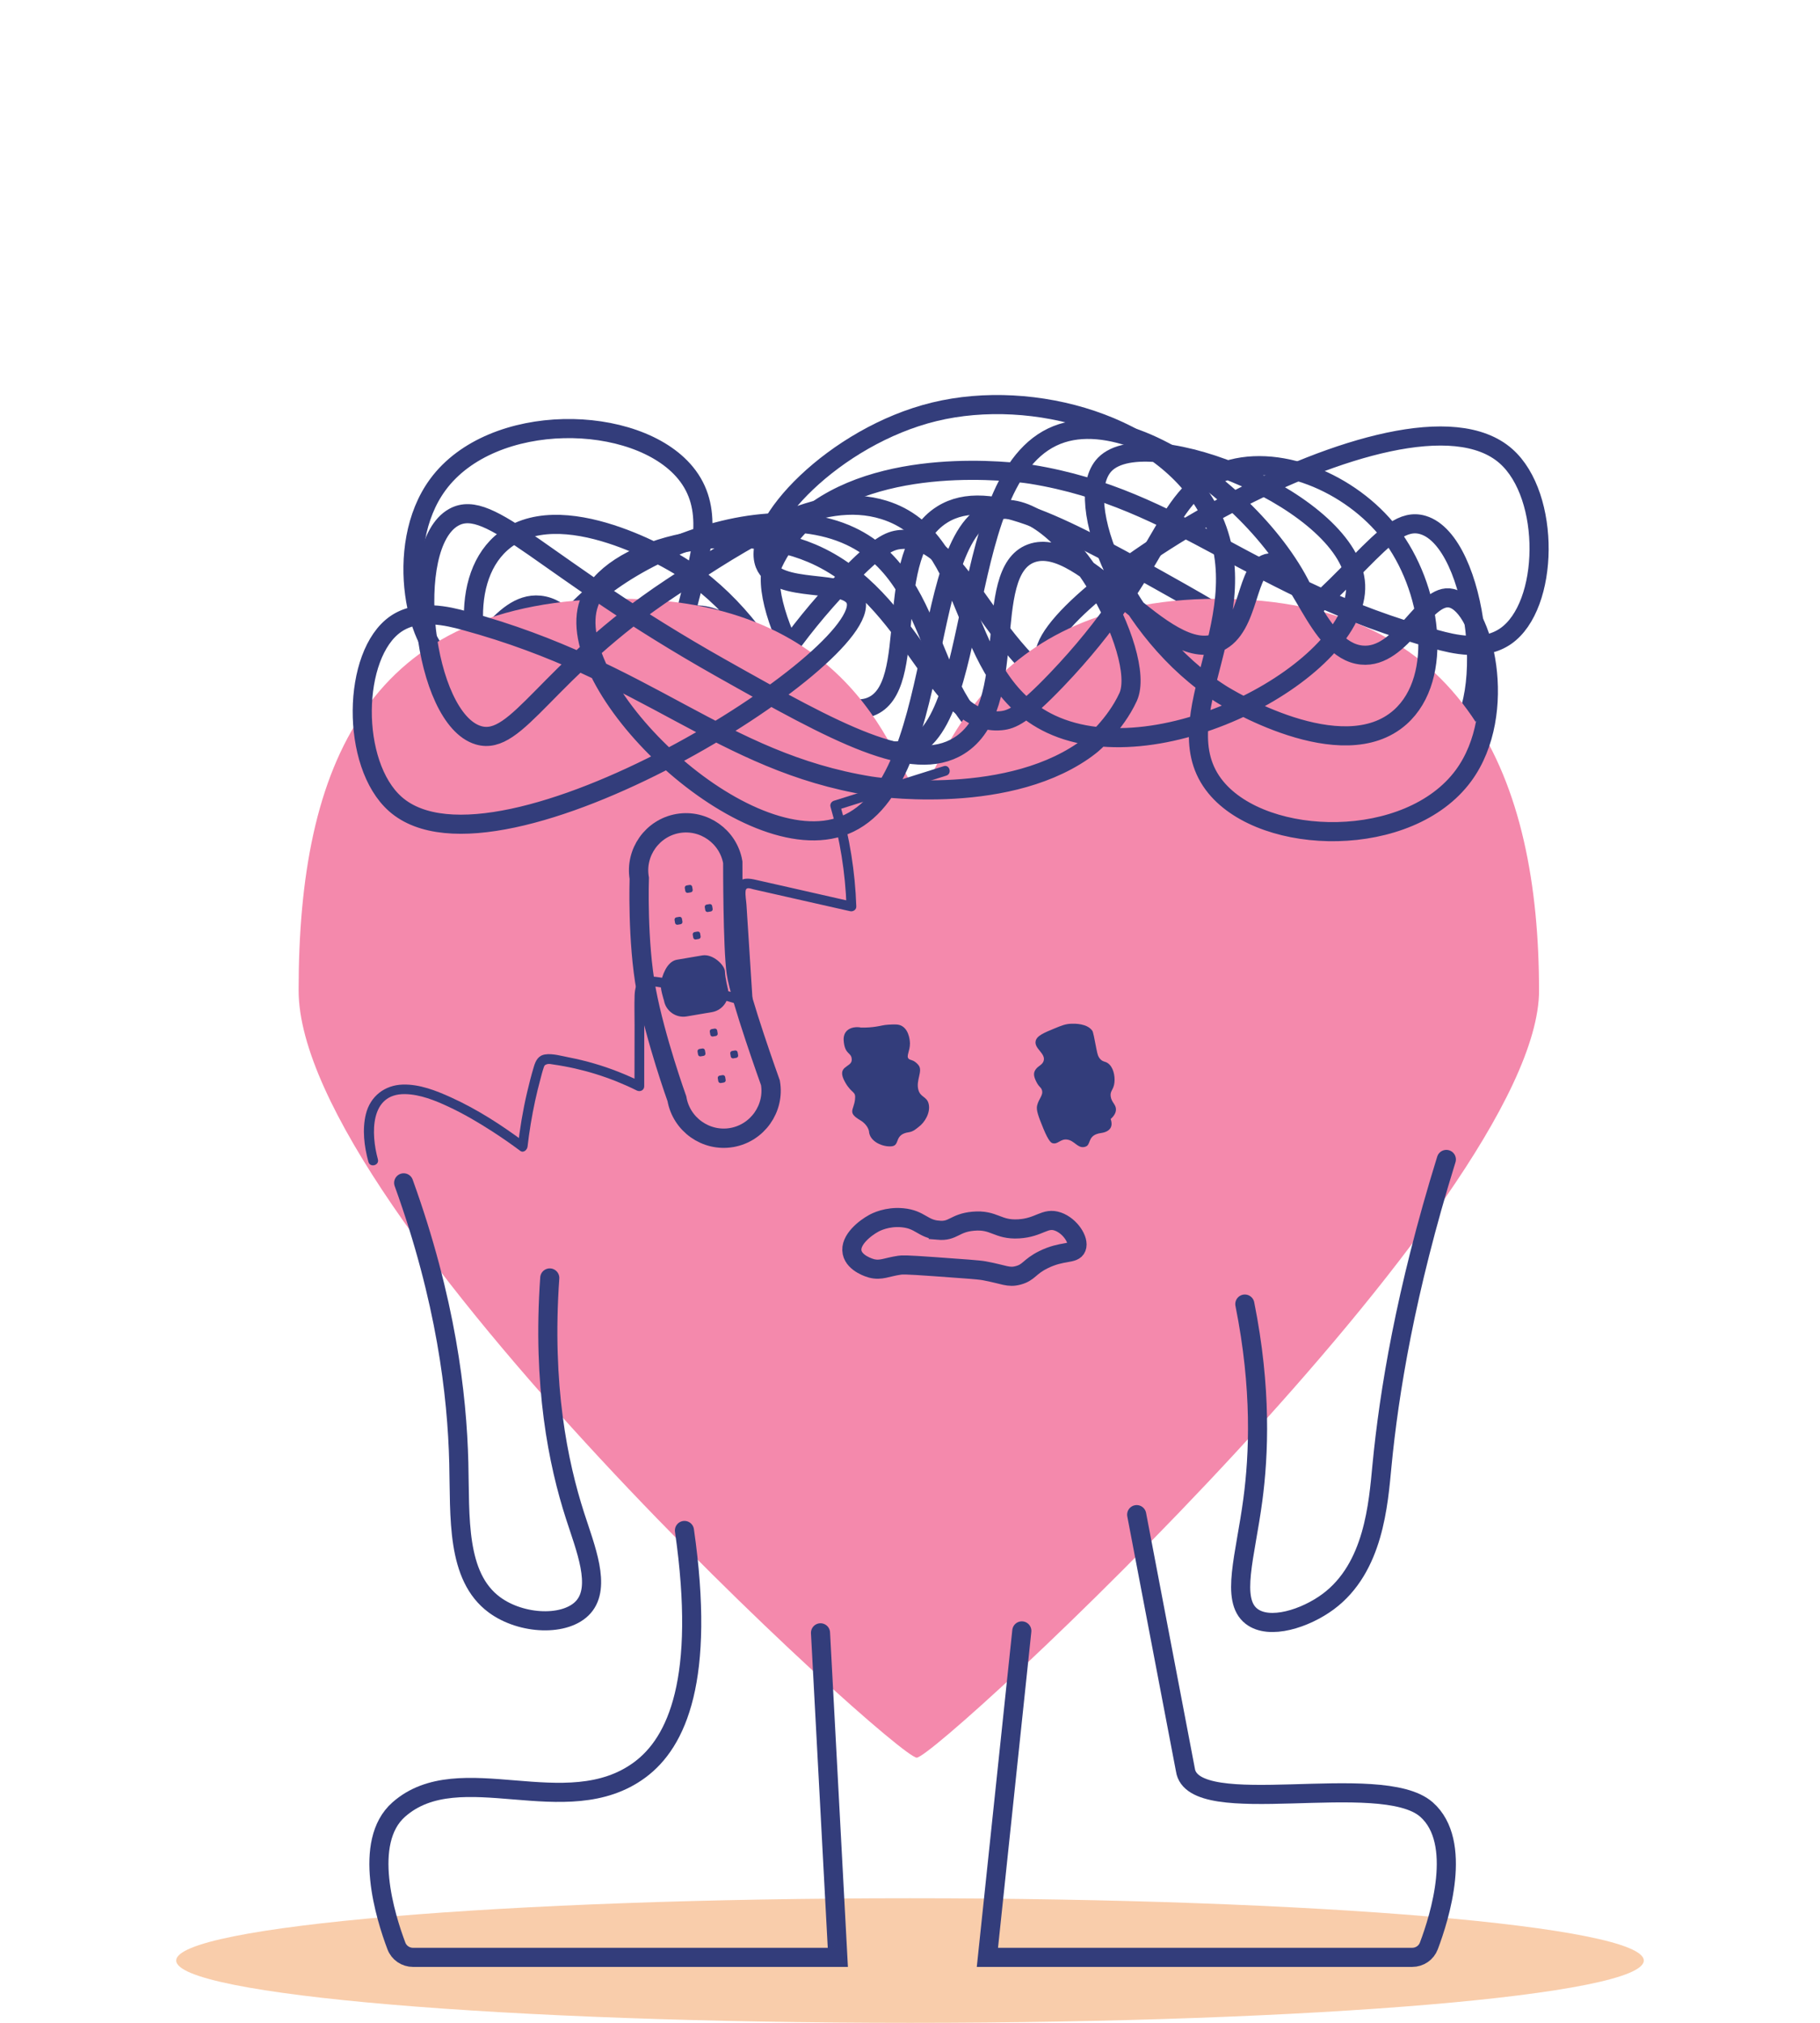 <svg width="180" height="200" viewBox="0 0 180 200" fill="none" xmlns="http://www.w3.org/2000/svg">
<path d="M90 200C130.081 200 162.572 197.242 162.572 193.841C162.572 190.439 130.081 187.682 90 187.682C49.919 187.682 17.428 190.439 17.428 193.841C17.428 197.242 49.919 200 90 200Z" fill="#F9CDAB"/>
<path d="M103.404 65.227C101.569 59.688 138.853 36.199 148.939 45.099C153.403 49.036 153.229 59.916 148.905 62.903C146.697 64.428 143.719 63.683 142.044 63.223C123.896 58.289 116.739 49.283 101.976 46.891C101.976 46.891 89.014 44.789 80.937 50.348C80.506 50.643 80.104 50.972 80.104 50.972C80.104 50.972 77.77 52.88 76.478 55.674C74.531 59.892 82.637 75.158 89.173 74.204C97.57 72.975 94.108 46.305 105.026 42.833C114.952 39.676 132.655 57.001 129.788 64.99C127.871 70.336 116.042 73.415 107.757 69.9C97.681 65.62 95.521 52.72 89.033 53.345C87.987 53.447 86.888 53.892 83.571 57.354C72.836 68.564 73.175 75.57 67.273 77.884C61.835 80.015 54.432 76.868 50.568 71.856C46.486 66.559 45.159 57.62 49.561 53.699C55.313 48.576 66.769 55.66 67.287 55.989C76.807 62.022 82.172 75.168 78.782 78.678C74.555 83.051 54.33 74.911 53.972 66.757C53.614 58.574 73.161 47.869 84.109 53.011C93.585 57.461 91.357 71.328 100.635 74.19C107.041 76.17 114.187 71.44 121.693 66.472C134.064 58.284 136.848 50.75 140.731 51.907C146.203 53.534 148.154 70.713 143.157 73.464C139.506 75.473 134.432 68.525 116.749 58.56C105.283 52.101 97.807 47.999 93.197 50.866C86.995 54.72 91.115 67.997 86.07 69.885C80.806 71.856 72.846 58.72 67.573 61.092C64.319 62.555 64.905 68.66 62.484 68.946C59.531 69.299 57.952 60.293 53.381 59.833C49.348 59.427 47.174 66.104 44.486 65.445C41.334 64.671 38.748 54.105 43.305 47.912C48.684 40.601 62.939 40.853 67.796 46.755C73.422 53.602 62.993 63.867 68.498 74.137C73.025 82.576 85.779 86.281 95.642 83.884C105.496 81.487 113.887 72.65 112.405 68.835C111.205 65.75 104.16 67.522 103.409 65.242L103.404 65.227Z" stroke="#333D7B" stroke-width="1.89" stroke-miterlimit="10" stroke-linecap="round"/>
<path d="M152.211 97.916C152.211 77.202 145.059 59.204 120.413 59.204C95.767 59.204 92.94 78.093 90.872 78.093C88.805 78.093 86.325 59.204 61.331 59.204C36.336 59.204 29.533 75.686 29.533 97.916C29.533 120.146 88.621 173.781 90.664 173.781C92.707 173.781 152.216 118.63 152.216 97.916H152.211Z" fill="#F489AC"/>
<path d="M54.372 126.353C53.622 136.991 55.205 144.69 56.871 149.861C57.912 153.091 59.471 156.858 57.713 158.872C56.004 160.828 51.579 160.654 48.891 158.664C45.1 155.86 45.507 149.987 45.376 144.661C45.211 137.867 44.093 128.479 39.924 116.95" stroke="#333D7B" stroke-width="1.89" stroke-miterlimit="10" stroke-linecap="round"/>
<path d="M92.797 121.636C94.303 121.767 94.379 120.915 96.239 120.744C98.36 120.55 98.618 121.624 100.752 121.499C102.815 121.377 103.342 120.325 104.629 120.778C105.831 121.202 106.756 122.61 106.467 123.35C106.196 124.04 105.076 123.615 103.193 124.549C101.78 125.251 101.793 125.794 100.718 126.09C99.723 126.365 99.325 126.009 97.343 125.644C96.823 125.547 95.338 125.444 92.365 125.232C89.501 125.029 89.233 125.054 88.956 125.095C87.669 125.282 87.136 125.65 86.181 125.404C86.102 125.382 84.51 124.948 84.275 123.828C84.017 122.591 85.587 121.399 86.415 120.95C86.619 120.837 87.724 120.257 89.254 120.4C91.022 120.566 91.242 121.499 92.797 121.633V121.636Z" stroke="#333D7B" stroke-width="1.89" stroke-miterlimit="10"/>
<path d="M81.149 161.439C81.72 172.135 82.292 182.831 82.863 193.527H40.854C40.118 193.527 39.459 193.081 39.203 192.394C38.128 189.551 35.803 182.119 39.435 178.914C45.454 173.597 56.014 180.366 63.282 174.982C66.957 172.261 69.799 166.024 67.693 151.319" stroke="#333D7B" stroke-width="1.89" stroke-miterlimit="10" stroke-linecap="round"/>
<path d="M101.059 161.249C99.926 172.008 98.793 182.767 97.655 193.526H139.665C140.401 193.526 141.059 193.081 141.316 192.393C142.391 189.551 144.715 182.119 141.083 178.913C136.59 174.943 117.958 180.066 117.236 174.981C115.629 166.571 114.026 158.165 112.419 149.754" stroke="#333D7B" stroke-width="1.89" stroke-miterlimit="10" stroke-linecap="round"/>
<path d="M71.698 96.052C71.713 96.676 72.003 97.829 72.003 97.829C72.182 98.879 71.47 99.891 70.415 100.07L67.907 100.496C66.856 100.676 65.844 99.964 65.665 98.908C65.665 98.908 65.248 97.654 65.36 97.131C65.471 96.608 65.892 95.069 66.948 94.889L69.456 94.463C70.507 94.284 71.683 95.427 71.698 96.052Z" fill="#333D7B"/>
<path d="M69.768 104.138L69.718 103.847C69.697 103.726 69.582 103.644 69.461 103.665L69.17 103.715C69.049 103.736 68.967 103.851 68.988 103.972L69.038 104.263C69.058 104.384 69.173 104.466 69.295 104.445L69.586 104.395C69.707 104.375 69.789 104.26 69.768 104.138Z" fill="#333D7B"/>
<path d="M71.769 106.772L71.719 106.481C71.698 106.36 71.583 106.278 71.462 106.299L71.171 106.348C71.05 106.369 70.968 106.484 70.989 106.605L71.039 106.897C71.059 107.018 71.174 107.099 71.296 107.079L71.587 107.029C71.708 107.008 71.79 106.893 71.769 106.772Z" fill="#333D7B"/>
<path d="M70.98 102.173L70.93 101.882C70.909 101.761 70.794 101.679 70.673 101.7L70.382 101.75C70.261 101.77 70.179 101.886 70.2 102.007L70.249 102.298C70.27 102.419 70.385 102.501 70.507 102.48L70.798 102.43C70.919 102.41 71.001 102.295 70.98 102.173Z" fill="#333D7B"/>
<path d="M73.002 104.334L72.953 104.043C72.932 103.922 72.817 103.84 72.695 103.861L72.404 103.91C72.283 103.931 72.202 104.046 72.222 104.167L72.272 104.459C72.293 104.58 72.408 104.661 72.529 104.641L72.82 104.591C72.941 104.57 73.023 104.455 73.002 104.334Z" fill="#333D7B"/>
<path d="M66.714 90.956L66.763 91.247C66.784 91.368 66.899 91.45 67.02 91.429L67.311 91.379C67.433 91.359 67.514 91.244 67.494 91.122L67.444 90.831C67.423 90.71 67.308 90.629 67.187 90.649L66.896 90.699C66.774 90.72 66.693 90.835 66.714 90.956Z" fill="#333D7B"/>
<path d="M67.727 87.801L67.777 88.093C67.798 88.214 67.913 88.295 68.034 88.275L68.325 88.225C68.446 88.204 68.528 88.089 68.507 87.968L68.457 87.677C68.437 87.555 68.322 87.474 68.201 87.495L67.909 87.544C67.788 87.565 67.707 87.68 67.727 87.801Z" fill="#333D7B"/>
<path d="M68.512 92.412L68.562 92.703C68.583 92.825 68.698 92.906 68.819 92.885L69.11 92.836C69.232 92.815 69.313 92.7 69.292 92.579L69.243 92.287C69.222 92.166 69.107 92.085 68.986 92.105L68.695 92.155C68.573 92.176 68.492 92.291 68.512 92.412Z" fill="#333D7B"/>
<path d="M69.703 89.695L69.752 89.986C69.773 90.107 69.888 90.189 70.01 90.168L70.301 90.118C70.422 90.098 70.504 89.983 70.483 89.861L70.433 89.57C70.412 89.449 70.297 89.367 70.176 89.388L69.885 89.438C69.764 89.459 69.682 89.573 69.703 89.695Z" fill="#333D7B"/>
<path d="M72.473 85.254C72.473 85.254 72.458 93.708 72.821 96.192C73.184 98.676 76.196 107.057 76.196 107.057C76.632 109.599 74.903 112.035 72.361 112.471C69.819 112.906 67.384 111.178 66.948 108.636C66.948 108.636 64.822 102.738 63.917 97.915C63.011 93.088 63.224 86.832 63.224 86.832C62.789 84.29 64.517 81.855 67.059 81.419C69.601 80.983 72.037 82.712 72.473 85.254Z" stroke="#333D7B" stroke-width="1.91" stroke-miterlimit="10"/>
<path d="M84.641 59.373C86.476 64.912 49.192 88.401 39.106 79.502C34.642 75.565 34.816 64.685 39.14 61.697C41.348 60.172 44.326 60.918 46.001 61.378C64.149 66.312 71.306 75.318 86.069 77.71C86.069 77.71 99.031 79.811 107.108 74.253C107.539 73.957 107.941 73.628 107.941 73.628C107.941 73.628 110.274 71.72 111.567 68.927C113.514 64.709 105.408 49.442 98.871 50.396C90.475 51.626 93.937 78.296 83.019 81.768C73.093 84.925 55.39 67.6 58.257 59.611C60.174 54.265 72.003 51.185 80.288 54.701C90.364 58.981 92.523 71.88 99.012 71.256C100.058 71.154 101.157 70.708 104.474 67.246C115.208 56.037 114.869 49.031 120.772 46.716C126.21 44.586 133.613 47.733 137.477 52.745C141.559 58.042 142.885 66.98 138.484 70.902C132.732 76.025 121.275 68.941 120.757 68.612C111.238 62.579 105.873 49.433 109.262 45.922C113.49 41.55 133.715 49.689 134.073 57.843C134.431 66.026 114.884 76.732 103.936 71.59C94.46 67.14 96.688 53.272 87.41 50.411C81.004 48.43 73.858 53.161 66.352 58.129C53.981 66.317 51.197 73.851 47.313 72.694C41.842 71.067 39.891 53.887 44.888 51.137C48.538 49.127 53.613 56.076 71.296 66.041C82.762 72.5 90.238 76.601 94.848 73.735C101.05 69.88 96.93 56.604 101.975 54.715C107.238 52.745 115.199 65.881 120.472 63.508C123.726 62.046 123.14 55.94 125.561 55.655C128.514 55.301 130.093 64.307 134.664 64.767C138.697 65.174 140.871 58.497 143.559 59.155C146.711 59.93 149.296 70.495 144.74 76.688C139.36 84 125.106 83.748 120.249 77.846C114.623 70.999 125.052 60.734 119.547 50.464C115.02 42.024 102.266 38.32 92.403 40.717C82.549 43.114 74.158 51.95 75.639 55.766C76.84 58.85 83.885 57.078 84.636 59.359L84.641 59.373Z" stroke="#333D7B" stroke-width="1.89" stroke-miterlimit="10" stroke-linecap="round"/>
<path d="M123.115 128.934C124.8 137.32 124.495 143.867 123.909 148.282C123.163 153.89 121.691 158.17 123.764 159.797C125.536 161.186 129.1 160.029 131.361 158.354C135.888 154.989 136.314 148.68 136.682 144.874C137.37 137.751 138.982 127.738 143.045 114.635" stroke="#333D7B" stroke-width="1.89" stroke-miterlimit="10" stroke-linecap="round"/>
<path d="M85.086 101.596C85.735 101.615 86.248 101.562 86.602 101.509C87.183 101.426 87.352 101.339 87.865 101.31C88.534 101.271 88.901 101.252 89.245 101.47C89.981 101.935 89.996 103.107 89.996 103.165C89.996 103.939 89.604 104.414 89.865 104.68C90.01 104.825 90.209 104.762 90.548 105.024C90.548 105.024 90.722 105.155 90.853 105.329C91.289 105.9 90.572 106.801 90.824 107.74C91.037 108.53 91.676 108.389 91.85 109.159C92.039 109.992 91.477 110.975 90.843 111.43C90.669 111.556 90.349 111.88 89.894 111.943C88.398 112.156 89.042 113.226 88.214 113.333C87.386 113.439 85.991 112.907 85.943 111.837C85.943 111.837 85.841 111.212 85.091 110.767C83.788 109.997 84.427 109.789 84.558 108.738C84.669 107.832 84.282 108.215 83.599 107.029C82.621 105.329 84.239 105.586 84.239 104.787C84.239 103.988 83.546 104.361 83.44 102.864C83.425 102.651 83.445 102.337 83.629 102.065C83.9 101.659 84.481 101.489 85.096 101.581L85.086 101.596Z" fill="#333D7B"/>
<path d="M108.458 103.804C108.53 104.172 108.588 104.496 108.86 104.757C109.106 104.995 109.271 104.927 109.542 105.101C110.118 105.479 110.288 106.389 110.22 107.023C110.143 107.769 109.775 107.827 109.847 108.394C109.925 109.009 110.39 109.193 110.37 109.72C110.356 110.118 110.075 110.432 109.847 110.636C110.022 111.144 109.896 111.401 109.838 111.512C109.707 111.74 109.431 111.948 108.889 112.025C107.62 112.204 107.891 113.003 107.494 113.304C107.475 113.318 107.363 113.386 107.208 113.41C106.569 113.512 106.269 112.79 105.567 112.674C104.87 112.563 104.623 113.197 104.08 113.023C103.979 112.989 103.727 112.882 103.199 111.604C102.691 110.369 102.468 109.759 102.57 109.314C102.734 108.607 103.223 108.273 103.039 107.755C102.947 107.493 102.812 107.508 102.579 107.111C102.255 106.544 102.216 106.195 102.313 105.953C102.541 105.372 103.083 105.377 103.223 104.869C103.422 104.152 102.284 103.678 102.424 102.946C102.526 102.409 103.233 102.119 104.342 101.663C104.991 101.397 105.388 101.232 105.969 101.218C106.288 101.208 107.523 101.179 108.036 101.92C108.114 102.031 108.23 102.622 108.453 103.799L108.458 103.804Z" fill="#333D7B"/>
<path d="M37.368 114.597C36.695 112.151 36.545 108.123 40.055 108.176C41.547 108.2 43.043 108.806 44.374 109.43C45.866 110.127 47.289 110.965 48.674 111.856C49.618 112.466 50.548 113.11 51.449 113.783C51.778 114.03 52.141 113.682 52.175 113.367C52.349 111.846 52.601 110.331 52.925 108.835C53.08 108.123 53.255 107.411 53.444 106.709C53.545 106.341 53.632 105.963 53.758 105.6C53.836 105.382 53.831 105.314 54.063 105.232C54.296 105.15 54.519 105.218 54.746 105.252C57.612 105.663 60.397 106.535 62.987 107.823C63.312 107.982 63.714 107.789 63.714 107.406C63.714 105.692 63.714 103.978 63.718 102.264C63.718 101.426 63.718 100.589 63.718 99.751C63.718 99.243 63.462 97.713 64.135 97.533C64.459 97.446 64.9 97.562 65.224 97.606C65.674 97.664 66.125 97.727 66.575 97.8C67.369 97.925 68.163 98.071 68.948 98.24C70.599 98.589 72.226 99.034 73.829 99.557C74.114 99.649 74.463 99.397 74.443 99.093C74.327 97.272 74.211 95.456 74.095 93.635C74.032 92.686 73.974 91.737 73.911 90.788C73.882 90.353 73.853 89.917 73.829 89.486C73.804 89.055 73.693 88.522 73.741 88.087C73.79 87.651 74.23 87.864 74.545 87.936C75.01 88.038 75.475 88.145 75.94 88.251C76.831 88.454 77.722 88.653 78.612 88.856C80.433 89.268 82.254 89.68 84.074 90.091C84.37 90.159 84.699 89.951 84.689 89.626C84.573 86.198 84.031 82.804 83.072 79.511L82.733 80.107C86.35 78.969 89.972 77.831 93.589 76.688C94.18 76.504 93.928 75.565 93.332 75.754C89.715 76.892 86.093 78.03 82.476 79.172C82.229 79.25 82.065 79.507 82.137 79.768C83.072 82.978 83.605 86.281 83.721 89.626L84.336 89.162C82.244 88.687 80.152 88.212 78.06 87.738C77.053 87.51 76.046 87.283 75.039 87.055C74.424 86.915 73.611 86.673 73.088 87.176C72.511 87.738 72.831 88.905 72.875 89.602C72.942 90.629 73.005 91.66 73.073 92.686C73.209 94.822 73.349 96.957 73.485 99.093L74.1 98.628C72.279 98.032 70.424 97.543 68.541 97.175C67.616 96.991 66.686 96.841 65.757 96.715C65.026 96.618 64.106 96.362 63.438 96.807C62.905 97.16 62.789 97.809 62.764 98.4C62.726 99.407 62.764 100.424 62.76 101.436C62.76 103.431 62.755 105.421 62.75 107.416L63.476 106.999C61.961 106.249 60.382 105.62 58.76 105.15C57.952 104.913 57.128 104.714 56.305 104.554C55.574 104.414 54.659 104.138 53.913 104.254C53.23 104.356 52.974 104.874 52.795 105.474C52.543 106.322 52.32 107.179 52.122 108.036C51.71 109.798 51.415 111.585 51.211 113.386L51.938 112.97C49.647 111.26 47.207 109.677 44.597 108.496C43.125 107.827 41.484 107.184 39.837 107.232C38.036 107.285 36.622 108.394 36.187 110.147C35.809 111.682 36.022 113.372 36.438 114.877C36.603 115.478 37.538 115.221 37.373 114.621L37.368 114.597Z" fill="#333D7B"/>
</svg>
